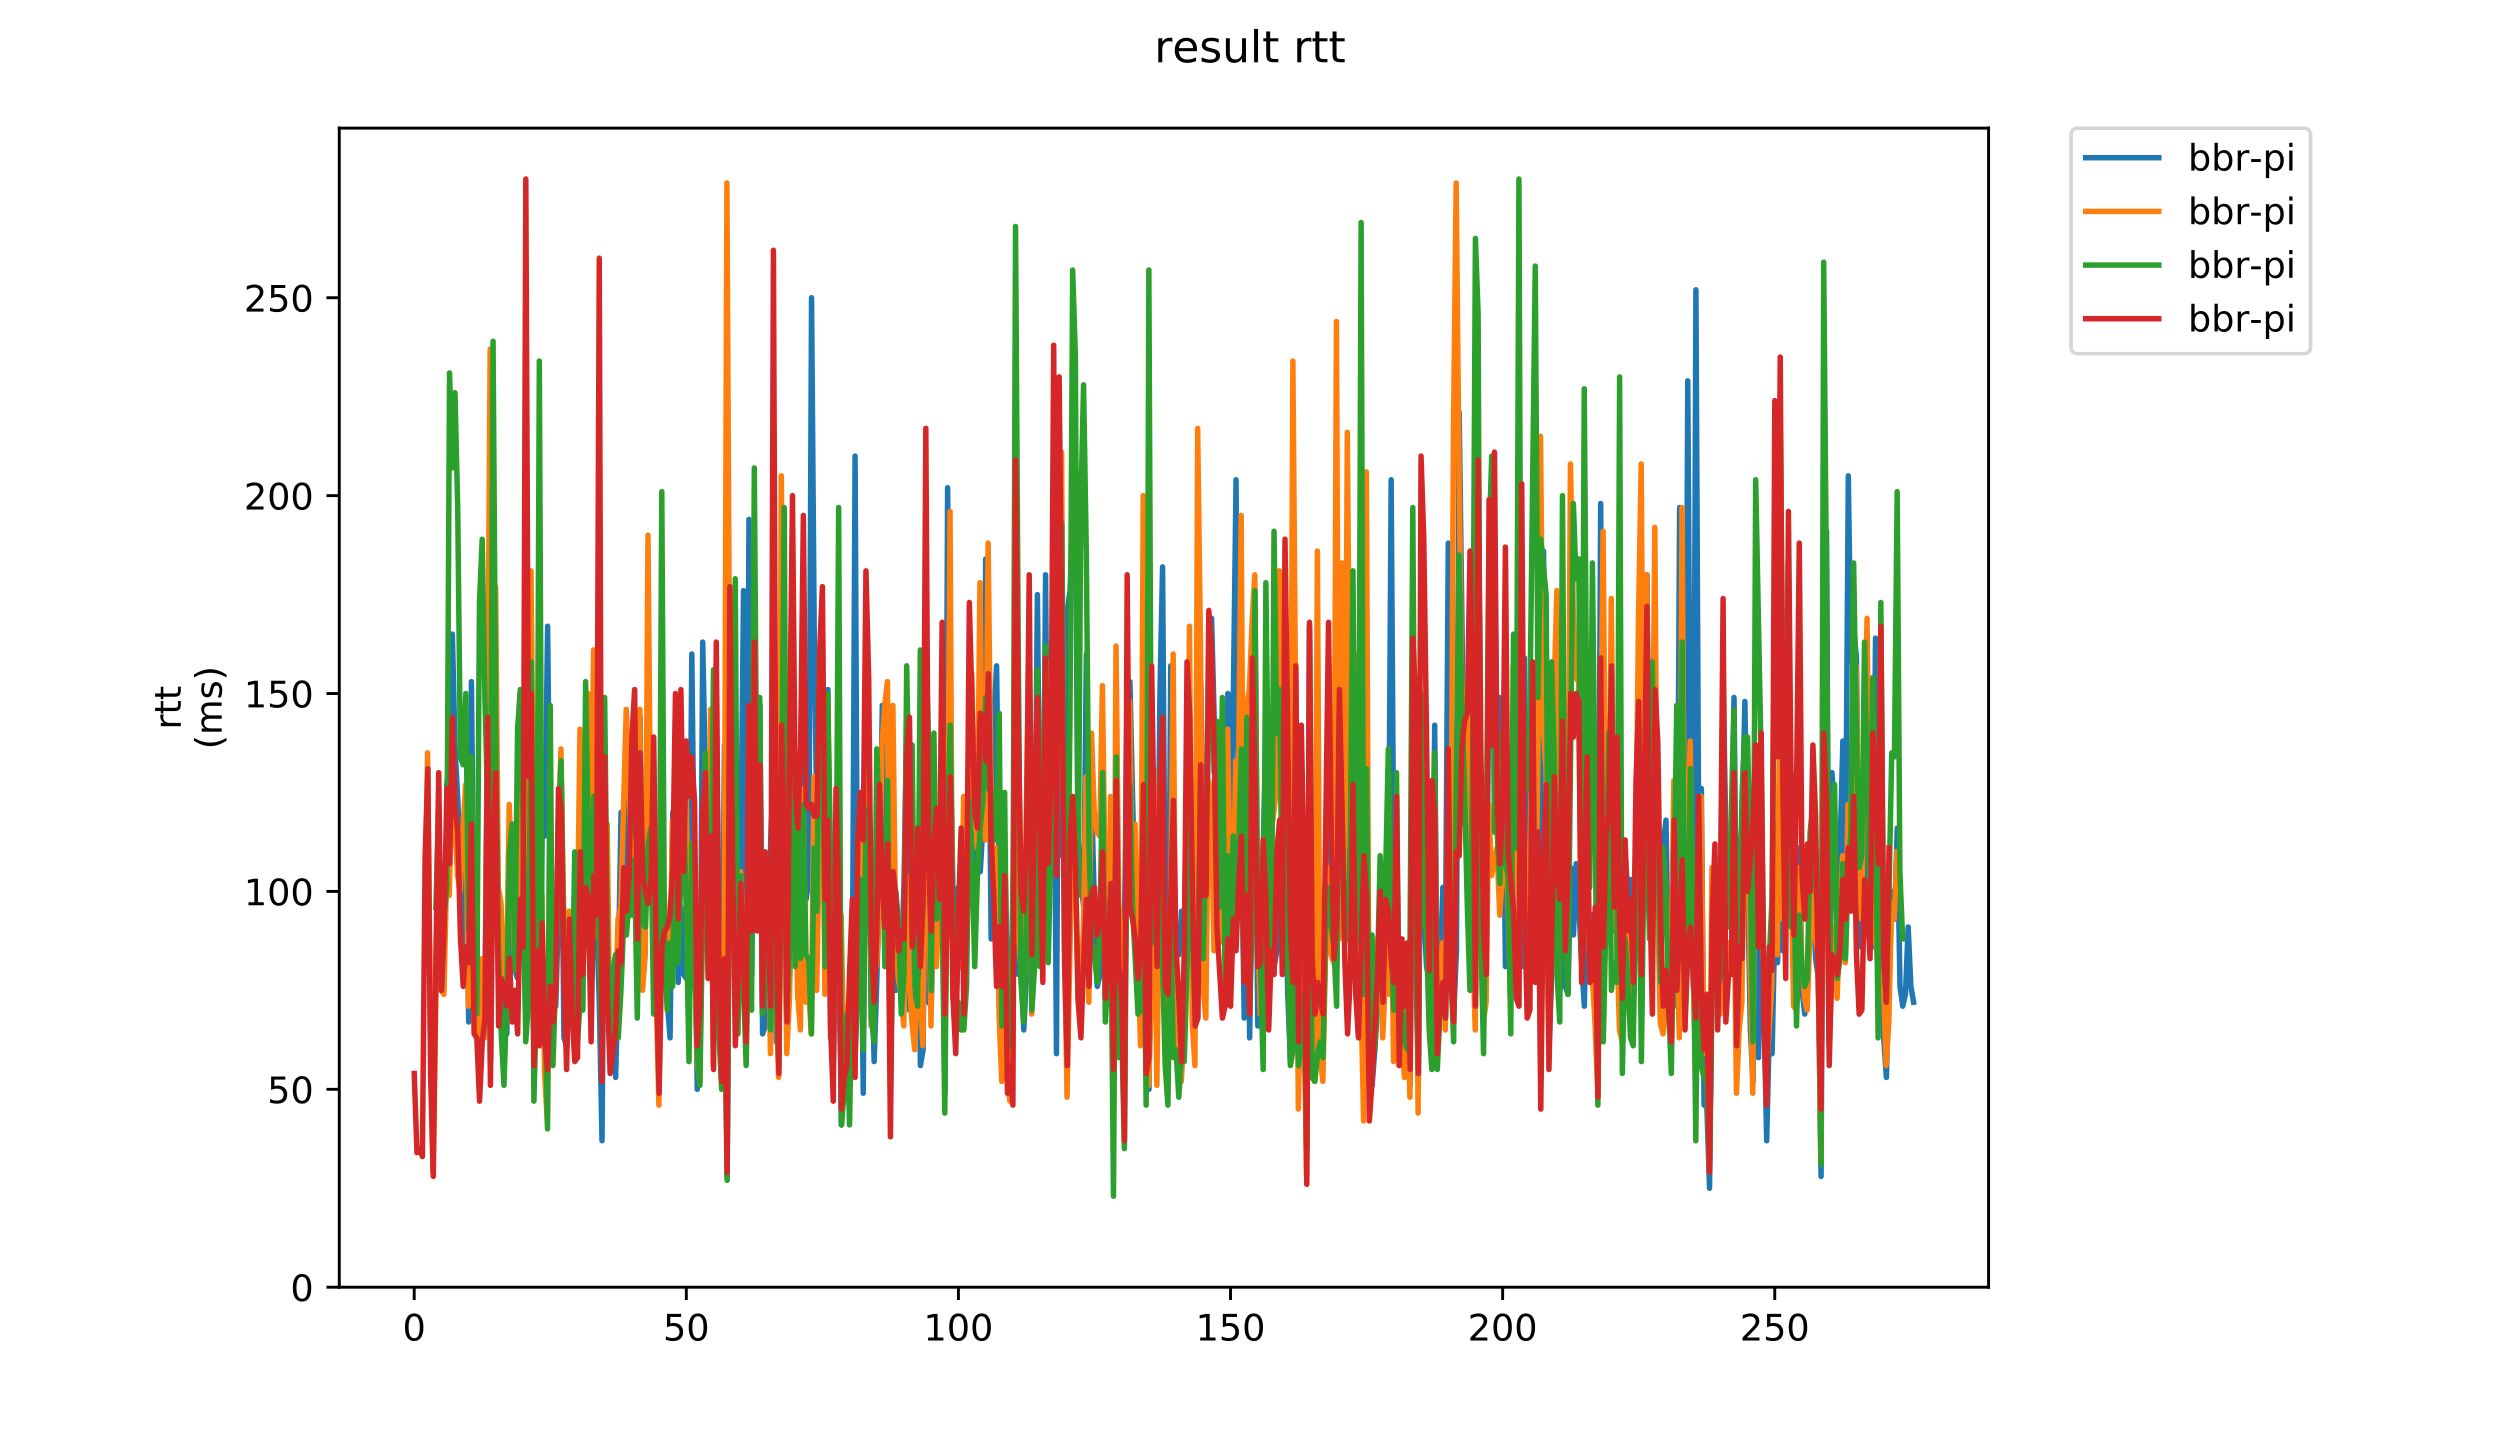 <?xml version="1.0" encoding="utf-8" standalone="no"?>
<!DOCTYPE svg PUBLIC "-//W3C//DTD SVG 1.1//EN"
  "http://www.w3.org/Graphics/SVG/1.1/DTD/svg11.dtd">
<!-- Created with matplotlib (https://matplotlib.org/) -->
<svg height="396pt" version="1.1" viewBox="0 0 684 396" width="684pt" xmlns="http://www.w3.org/2000/svg" xmlns:xlink="http://www.w3.org/1999/xlink">
 <defs>
  <style type="text/css">
*{stroke-linecap:butt;stroke-linejoin:round;}
  </style>
 </defs>
 <g id="figure_1">
  <g id="patch_1">
   <path d="M 0 396 
L 684 396 
L 684 0 
L 0 0 
z
" style="fill:#ffffff;"/>
  </g>
  <g id="axes_1">
   <g id="patch_2">
    <path d="M 92.824 352.174 
L 544.074 352.174 
L 544.074 35.062 
L 92.824 35.062 
z
" style="fill:#ffffff;"/>
   </g>
   <g id="matplotlib.axis_1">
    <g id="xtick_1">
     <g id="line2d_1">
      <defs>
       <path d="M 0 0 
L 0 3.5 
" id="m8ef5711bfe" style="stroke:#000000;stroke-width:0.8;"/>
      </defs>
      <g>
       <use style="stroke:#000000;stroke-width:0.8;" x="113.325" xlink:href="#m8ef5711bfe" y="352.174"/>
      </g>
     </g>
     <g id="text_1">
      <!-- 0 -->
      <defs>
       <path d="M 31.781 66.406 
Q 24.172 66.406 20.328 58.906 
Q 16.5 51.422 16.5 36.375 
Q 16.5 21.391 20.328 13.891 
Q 24.172 6.391 31.781 6.391 
Q 39.453 6.391 43.281 13.891 
Q 47.125 21.391 47.125 36.375 
Q 47.125 51.422 43.281 58.906 
Q 39.453 66.406 31.781 66.406 
z
M 31.781 74.219 
Q 44.047 74.219 50.516 64.516 
Q 56.984 54.828 56.984 36.375 
Q 56.984 17.969 50.516 8.266 
Q 44.047 -1.422 31.781 -1.422 
Q 19.531 -1.422 13.062 8.266 
Q 6.594 17.969 6.594 36.375 
Q 6.594 54.828 13.062 64.516 
Q 19.531 74.219 31.781 74.219 
z
" id="DejaVuSans-48"/>
      </defs>
      <g transform="translate(110.144 366.773)scale(0.1 -0.1)">
       <use xlink:href="#DejaVuSans-48"/>
      </g>
     </g>
    </g>
    <g id="xtick_2">
     <g id="line2d_2">
      <g>
       <use style="stroke:#000000;stroke-width:0.8;" x="187.775" xlink:href="#m8ef5711bfe" y="352.174"/>
      </g>
     </g>
     <g id="text_2">
      <!-- 50 -->
      <defs>
       <path d="M 10.797 72.906 
L 49.516 72.906 
L 49.516 64.594 
L 19.828 64.594 
L 19.828 46.734 
Q 21.969 47.469 24.109 47.828 
Q 26.266 48.188 28.422 48.188 
Q 40.625 48.188 47.75 41.5 
Q 54.891 34.812 54.891 23.391 
Q 54.891 11.625 47.562 5.094 
Q 40.234 -1.422 26.906 -1.422 
Q 22.312 -1.422 17.547 -0.641 
Q 12.797 0.141 7.719 1.703 
L 7.719 11.625 
Q 12.109 9.234 16.797 8.062 
Q 21.484 6.891 26.703 6.891 
Q 35.156 6.891 40.078 11.328 
Q 45.016 15.766 45.016 23.391 
Q 45.016 31 40.078 35.438 
Q 35.156 39.891 26.703 39.891 
Q 22.75 39.891 18.812 39.016 
Q 14.891 38.141 10.797 36.281 
z
" id="DejaVuSans-53"/>
      </defs>
      <g transform="translate(181.412 366.773)scale(0.1 -0.1)">
       <use xlink:href="#DejaVuSans-53"/>
       <use x="63.623" xlink:href="#DejaVuSans-48"/>
      </g>
     </g>
    </g>
    <g id="xtick_3">
     <g id="line2d_3">
      <g>
       <use style="stroke:#000000;stroke-width:0.8;" x="262.224" xlink:href="#m8ef5711bfe" y="352.174"/>
      </g>
     </g>
     <g id="text_3">
      <!-- 100 -->
      <defs>
       <path d="M 12.406 8.297 
L 28.516 8.297 
L 28.516 63.922 
L 10.984 60.406 
L 10.984 69.391 
L 28.422 72.906 
L 38.281 72.906 
L 38.281 8.297 
L 54.391 8.297 
L 54.391 0 
L 12.406 0 
z
" id="DejaVuSans-49"/>
      </defs>
      <g transform="translate(252.681 366.773)scale(0.1 -0.1)">
       <use xlink:href="#DejaVuSans-49"/>
       <use x="63.623" xlink:href="#DejaVuSans-48"/>
       <use x="127.246" xlink:href="#DejaVuSans-48"/>
      </g>
     </g>
    </g>
    <g id="xtick_4">
     <g id="line2d_4">
      <g>
       <use style="stroke:#000000;stroke-width:0.8;" x="336.674" xlink:href="#m8ef5711bfe" y="352.174"/>
      </g>
     </g>
     <g id="text_4">
      <!-- 150 -->
      <g transform="translate(327.13 366.773)scale(0.1 -0.1)">
       <use xlink:href="#DejaVuSans-49"/>
       <use x="63.623" xlink:href="#DejaVuSans-53"/>
       <use x="127.246" xlink:href="#DejaVuSans-48"/>
      </g>
     </g>
    </g>
    <g id="xtick_5">
     <g id="line2d_5">
      <g>
       <use style="stroke:#000000;stroke-width:0.8;" x="411.124" xlink:href="#m8ef5711bfe" y="352.174"/>
      </g>
     </g>
     <g id="text_5">
      <!-- 200 -->
      <defs>
       <path d="M 19.188 8.297 
L 53.609 8.297 
L 53.609 0 
L 7.328 0 
L 7.328 8.297 
Q 12.938 14.109 22.625 23.891 
Q 32.328 33.688 34.812 36.531 
Q 39.547 41.844 41.422 45.531 
Q 43.312 49.219 43.312 52.781 
Q 43.312 58.594 39.234 62.25 
Q 35.156 65.922 28.609 65.922 
Q 23.969 65.922 18.812 64.312 
Q 13.672 62.703 7.812 59.422 
L 7.812 69.391 
Q 13.766 71.781 18.938 73 
Q 24.125 74.219 28.422 74.219 
Q 39.75 74.219 46.484 68.547 
Q 53.219 62.891 53.219 53.422 
Q 53.219 48.922 51.531 44.891 
Q 49.859 40.875 45.406 35.406 
Q 44.188 33.984 37.641 27.219 
Q 31.109 20.453 19.188 8.297 
z
" id="DejaVuSans-50"/>
      </defs>
      <g transform="translate(401.58 366.773)scale(0.1 -0.1)">
       <use xlink:href="#DejaVuSans-50"/>
       <use x="63.623" xlink:href="#DejaVuSans-48"/>
       <use x="127.246" xlink:href="#DejaVuSans-48"/>
      </g>
     </g>
    </g>
    <g id="xtick_6">
     <g id="line2d_6">
      <g>
       <use style="stroke:#000000;stroke-width:0.8;" x="485.574" xlink:href="#m8ef5711bfe" y="352.174"/>
      </g>
     </g>
     <g id="text_6">
      <!-- 250 -->
      <g transform="translate(476.03 366.773)scale(0.1 -0.1)">
       <use xlink:href="#DejaVuSans-50"/>
       <use x="63.623" xlink:href="#DejaVuSans-53"/>
       <use x="127.246" xlink:href="#DejaVuSans-48"/>
      </g>
     </g>
    </g>
   </g>
   <g id="matplotlib.axis_2">
    <g id="ytick_1">
     <g id="line2d_7">
      <defs>
       <path d="M 0 0 
L -3.5 0 
" id="m4d8c68b0f3" style="stroke:#000000;stroke-width:0.8;"/>
      </defs>
      <g>
       <use style="stroke:#000000;stroke-width:0.8;" x="92.824" xlink:href="#m4d8c68b0f3" y="352.174"/>
      </g>
     </g>
     <g id="text_7">
      <!-- 0 -->
      <g transform="translate(79.461 355.973)scale(0.1 -0.1)">
       <use xlink:href="#DejaVuSans-48"/>
      </g>
     </g>
    </g>
    <g id="ytick_2">
     <g id="line2d_8">
      <g>
       <use style="stroke:#000000;stroke-width:0.8;" x="92.824" xlink:href="#m4d8c68b0f3" y="298.032"/>
      </g>
     </g>
     <g id="text_8">
      <!-- 50 -->
      <g transform="translate(73.099 301.831)scale(0.1 -0.1)">
       <use xlink:href="#DejaVuSans-53"/>
       <use x="63.623" xlink:href="#DejaVuSans-48"/>
      </g>
     </g>
    </g>
    <g id="ytick_3">
     <g id="line2d_9">
      <g>
       <use style="stroke:#000000;stroke-width:0.8;" x="92.824" xlink:href="#m4d8c68b0f3" y="243.889"/>
      </g>
     </g>
     <g id="text_9">
      <!-- 100 -->
      <g transform="translate(66.736 247.689)scale(0.1 -0.1)">
       <use xlink:href="#DejaVuSans-49"/>
       <use x="63.623" xlink:href="#DejaVuSans-48"/>
       <use x="127.246" xlink:href="#DejaVuSans-48"/>
      </g>
     </g>
    </g>
    <g id="ytick_4">
     <g id="line2d_10">
      <g>
       <use style="stroke:#000000;stroke-width:0.8;" x="92.824" xlink:href="#m4d8c68b0f3" y="189.747"/>
      </g>
     </g>
     <g id="text_10">
      <!-- 150 -->
      <g transform="translate(66.736 193.546)scale(0.1 -0.1)">
       <use xlink:href="#DejaVuSans-49"/>
       <use x="63.623" xlink:href="#DejaVuSans-53"/>
       <use x="127.246" xlink:href="#DejaVuSans-48"/>
      </g>
     </g>
    </g>
    <g id="ytick_5">
     <g id="line2d_11">
      <g>
       <use style="stroke:#000000;stroke-width:0.8;" x="92.824" xlink:href="#m4d8c68b0f3" y="135.605"/>
      </g>
     </g>
     <g id="text_11">
      <!-- 200 -->
      <g transform="translate(66.736 139.404)scale(0.1 -0.1)">
       <use xlink:href="#DejaVuSans-50"/>
       <use x="63.623" xlink:href="#DejaVuSans-48"/>
       <use x="127.246" xlink:href="#DejaVuSans-48"/>
      </g>
     </g>
    </g>
    <g id="ytick_6">
     <g id="line2d_12">
      <g>
       <use style="stroke:#000000;stroke-width:0.8;" x="92.824" xlink:href="#m4d8c68b0f3" y="81.462"/>
      </g>
     </g>
     <g id="text_12">
      <!-- 250 -->
      <g transform="translate(66.736 85.262)scale(0.1 -0.1)">
       <use xlink:href="#DejaVuSans-50"/>
       <use x="63.623" xlink:href="#DejaVuSans-53"/>
       <use x="127.246" xlink:href="#DejaVuSans-48"/>
      </g>
     </g>
    </g>
    <g id="text_13">
     <!-- rtt -->
     <defs>
      <path d="M 41.109 46.297 
Q 39.594 47.172 37.812 47.578 
Q 36.031 48 33.891 48 
Q 26.266 48 22.188 43.047 
Q 18.109 38.094 18.109 28.812 
L 18.109 0 
L 9.078 0 
L 9.078 54.688 
L 18.109 54.688 
L 18.109 46.188 
Q 20.953 51.172 25.484 53.578 
Q 30.031 56 36.531 56 
Q 37.453 56 38.578 55.875 
Q 39.703 55.766 41.062 55.516 
z
" id="DejaVuSans-114"/>
      <path d="M 18.312 70.219 
L 18.312 54.688 
L 36.812 54.688 
L 36.812 47.703 
L 18.312 47.703 
L 18.312 18.016 
Q 18.312 11.328 20.141 9.422 
Q 21.969 7.516 27.594 7.516 
L 36.812 7.516 
L 36.812 0 
L 27.594 0 
Q 17.188 0 13.234 3.875 
Q 9.281 7.766 9.281 18.016 
L 9.281 47.703 
L 2.688 47.703 
L 2.688 54.688 
L 9.281 54.688 
L 9.281 70.219 
z
" id="DejaVuSans-116"/>
     </defs>
     <g transform="translate(49.459 199.594)rotate(-90)scale(0.1 -0.1)">
      <use xlink:href="#DejaVuSans-114"/>
      <use x="41.113" xlink:href="#DejaVuSans-116"/>
      <use x="80.322" xlink:href="#DejaVuSans-116"/>
     </g>
     <!-- (ms) -->
     <defs>
      <path d="M 31 75.875 
Q 24.469 64.656 21.281 53.656 
Q 18.109 42.672 18.109 31.391 
Q 18.109 20.125 21.312 9.062 
Q 24.516 -2 31 -13.188 
L 23.188 -13.188 
Q 15.875 -1.703 12.234 9.375 
Q 8.594 20.453 8.594 31.391 
Q 8.594 42.281 12.203 53.312 
Q 15.828 64.359 23.188 75.875 
z
" id="DejaVuSans-40"/>
      <path d="M 52 44.188 
Q 55.375 50.25 60.062 53.125 
Q 64.75 56 71.094 56 
Q 79.641 56 84.281 50.016 
Q 88.922 44.047 88.922 33.016 
L 88.922 0 
L 79.891 0 
L 79.891 32.719 
Q 79.891 40.578 77.094 44.375 
Q 74.312 48.188 68.609 48.188 
Q 61.625 48.188 57.562 43.547 
Q 53.516 38.922 53.516 30.906 
L 53.516 0 
L 44.484 0 
L 44.484 32.719 
Q 44.484 40.625 41.703 44.406 
Q 38.922 48.188 33.109 48.188 
Q 26.219 48.188 22.156 43.531 
Q 18.109 38.875 18.109 30.906 
L 18.109 0 
L 9.078 0 
L 9.078 54.688 
L 18.109 54.688 
L 18.109 46.188 
Q 21.188 51.219 25.484 53.609 
Q 29.781 56 35.688 56 
Q 41.656 56 45.828 52.969 
Q 50 49.953 52 44.188 
z
" id="DejaVuSans-109"/>
      <path d="M 44.281 53.078 
L 44.281 44.578 
Q 40.484 46.531 36.375 47.5 
Q 32.281 48.484 27.875 48.484 
Q 21.188 48.484 17.844 46.438 
Q 14.5 44.391 14.5 40.281 
Q 14.5 37.156 16.891 35.375 
Q 19.281 33.594 26.516 31.984 
L 29.594 31.297 
Q 39.156 29.25 43.188 25.516 
Q 47.219 21.781 47.219 15.094 
Q 47.219 7.469 41.188 3.016 
Q 35.156 -1.422 24.609 -1.422 
Q 20.219 -1.422 15.453 -0.562 
Q 10.688 0.297 5.422 2 
L 5.422 11.281 
Q 10.406 8.688 15.234 7.391 
Q 20.062 6.109 24.812 6.109 
Q 31.156 6.109 34.562 8.281 
Q 37.984 10.453 37.984 14.406 
Q 37.984 18.062 35.516 20.016 
Q 33.062 21.969 24.703 23.781 
L 21.578 24.516 
Q 13.234 26.266 9.516 29.906 
Q 5.812 33.547 5.812 39.891 
Q 5.812 47.609 11.281 51.797 
Q 16.75 56 26.812 56 
Q 31.781 56 36.172 55.266 
Q 40.578 54.547 44.281 53.078 
z
" id="DejaVuSans-115"/>
      <path d="M 8.016 75.875 
L 15.828 75.875 
Q 23.141 64.359 26.781 53.312 
Q 30.422 42.281 30.422 31.391 
Q 30.422 20.453 26.781 9.375 
Q 23.141 -1.703 15.828 -13.188 
L 8.016 -13.188 
Q 14.5 -2 17.703 9.062 
Q 20.906 20.125 20.906 31.391 
Q 20.906 42.672 17.703 53.656 
Q 14.5 64.656 8.016 75.875 
z
" id="DejaVuSans-41"/>
     </defs>
     <g transform="translate(60.657 204.995)rotate(-90)scale(0.1 -0.1)">
      <use xlink:href="#DejaVuSans-40"/>
      <use x="39.014" xlink:href="#DejaVuSans-109"/>
      <use x="136.426" xlink:href="#DejaVuSans-115"/>
      <use x="188.525" xlink:href="#DejaVuSans-41"/>
     </g>
    </g>
   </g>
   <g id="line2d_13">
    <path clip-path="url(#p0c1f64f047)" d="M 122.278 214.653 
L 123.023 207.073 
L 123.767 173.504 
L 124.512 204.907 
L 125.256 218.984 
L 126.001 237.392 
L 126.745 265.546 
L 127.49 228.73 
L 128.234 279.623 
L 128.979 186.499 
L 129.723 260.132 
L 130.468 257.967 
L 131.212 283.955 
L 131.957 263.381 
L 132.701 273.126 
L 133.446 185.416 
L 134.19 290.452 
L 134.935 203.824 
L 135.679 202.741 
L 136.424 266.629 
L 137.168 267.712 
L 137.913 280.706 
L 138.657 282.872 
L 139.402 234.144 
L 140.146 263.381 
L 141.635 267.712 
L 142.38 221.15 
L 143.869 278.541 
L 144.613 224.398 
L 145.358 231.978 
L 146.102 291.535 
L 146.847 246.055 
L 147.591 276.375 
L 148.336 227.647 
L 149.08 228.73 
L 149.825 171.339 
L 150.569 241.724 
L 151.314 270.961 
L 152.058 275.292 
L 152.803 249.304 
L 153.547 212.487 
L 154.292 283.955 
L 155.036 286.121 
L 155.781 263.381 
L 156.525 266.629 
L 157.27 277.458 
L 158.014 269.878 
L 158.759 240.641 
L 159.503 250.387 
L 160.248 227.647 
L 160.992 217.901 
L 161.737 268.795 
L 162.481 235.227 
L 163.226 251.469 
L 163.97 274.209 
L 164.715 312.109 
L 165.459 218.984 
L 166.948 289.369 
L 167.693 283.955 
L 168.437 294.783 
L 169.182 264.464 
L 169.926 222.233 
L 170.671 250.387 
L 171.415 213.57 
L 172.16 242.807 
L 172.904 237.392 
L 173.649 205.99 
L 174.393 269.878 
L 175.138 196.244 
L 175.882 260.132 
L 176.627 248.221 
L 177.371 215.735 
L 178.116 241.724 
L 178.86 242.807 
L 179.605 247.138 
L 180.349 264.464 
L 181.094 251.469 
L 182.583 274.209 
L 183.327 283.955 
L 184.072 222.233 
L 184.816 222.233 
L 185.56 268.795 
L 186.305 248.221 
L 187.049 266.629 
L 187.794 267.712 
L 188.538 266.629 
L 189.283 178.919 
L 190.027 247.138 
L 190.772 298.032 
L 191.516 288.286 
L 192.261 175.67 
L 193.005 212.487 
L 193.75 255.801 
L 194.494 215.735 
L 195.239 285.038 
L 195.983 210.321 
L 196.728 257.967 
L 197.472 294.783 
L 198.217 203.824 
L 198.961 321.854 
L 199.706 204.907 
L 200.45 204.907 
L 201.195 261.215 
L 201.939 272.044 
L 202.684 233.061 
L 203.428 161.593 
L 204.173 278.541 
L 204.917 142.102 
L 205.662 266.629 
L 206.406 188.664 
L 207.151 214.653 
L 207.895 192.996 
L 208.64 282.872 
L 209.384 280.706 
L 210.129 265.546 
L 210.873 229.812 
L 211.618 211.404 
L 212.362 285.038 
L 213.107 282.872 
L 213.851 231.978 
L 214.596 250.387 
L 215.34 280.706 
L 216.085 265.546 
L 216.829 192.996 
L 217.574 216.818 
L 218.318 273.126 
L 219.063 247.138 
L 219.807 176.753 
L 220.552 246.055 
L 221.296 240.641 
L 222.041 81.462 
L 222.785 174.587 
L 223.53 227.647 
L 224.274 208.156 
L 225.763 228.73 
L 226.508 188.664 
L 227.252 283.955 
L 227.997 285.038 
L 228.741 237.392 
L 229.486 261.215 
L 230.23 307.777 
L 230.975 288.286 
L 231.719 275.292 
L 232.464 285.038 
L 233.208 268.795 
L 233.953 124.776 
L 234.697 276.375 
L 235.442 235.227 
L 236.186 299.115 
L 236.931 196.244 
L 237.675 239.558 
L 238.42 261.215 
L 239.164 290.452 
L 239.909 267.712 
L 240.653 240.641 
L 241.398 192.996 
L 242.142 243.889 
L 242.887 225.481 
L 243.631 212.487 
L 244.376 259.049 
L 245.12 270.961 
L 245.865 261.215 
L 246.609 265.546 
L 247.354 240.641 
L 248.098 197.327 
L 248.843 276.375 
L 249.587 269.878 
L 250.332 279.623 
L 251.076 237.392 
L 251.821 291.535 
L 252.565 287.203 
L 253.31 204.907 
L 254.054 274.209 
L 254.799 275.292 
L 255.543 231.978 
L 256.288 248.221 
L 257.032 244.972 
L 257.777 236.31 
L 258.521 299.115 
L 259.266 133.439 
L 260.01 203.824 
L 260.755 244.972 
L 261.499 275.292 
L 262.244 242.807 
L 262.988 263.381 
L 263.733 265.546 
L 264.477 237.392 
L 265.222 213.57 
L 265.966 221.15 
L 266.711 242.807 
L 267.455 212.487 
L 268.2 238.475 
L 268.944 225.481 
L 269.689 152.93 
L 270.433 182.167 
L 271.178 256.884 
L 271.922 196.244 
L 272.667 182.167 
L 273.411 241.724 
L 274.156 278.541 
L 274.9 231.978 
L 275.645 273.126 
L 276.389 280.706 
L 277.134 243.889 
L 277.878 222.233 
L 278.623 266.629 
L 279.367 264.464 
L 280.112 281.789 
L 280.856 266.629 
L 281.601 186.499 
L 282.345 265.546 
L 283.09 241.724 
L 283.834 162.676 
L 284.579 240.641 
L 285.323 252.552 
L 286.068 157.262 
L 286.812 248.221 
L 287.557 223.315 
L 288.301 180.002 
L 289.046 288.286 
L 289.79 144.268 
L 290.535 234.144 
L 291.279 230.895 
L 292.024 167.007 
L 292.768 161.593 
L 293.513 142.102 
L 294.257 146.433 
L 295.002 229.812 
L 295.746 240.641 
L 296.491 248.221 
L 297.235 178.919 
L 297.98 249.304 
L 298.724 220.067 
L 299.469 249.304 
L 300.213 269.878 
L 300.958 266.629 
L 301.702 252.552 
L 302.447 262.298 
L 303.191 261.215 
L 303.936 256.884 
L 304.68 287.203 
L 305.425 199.493 
L 306.169 267.712 
L 306.914 270.961 
L 307.658 255.801 
L 308.403 187.581 
L 309.147 186.499 
L 310.636 251.469 
L 311.381 264.464 
L 312.125 268.795 
L 312.87 197.327 
L 313.614 293.7 
L 314.359 298.032 
L 315.103 198.41 
L 315.848 242.807 
L 316.592 273.126 
L 317.337 190.83 
L 318.081 155.096 
L 318.826 257.967 
L 319.57 290.452 
L 320.315 182.167 
L 321.059 250.387 
L 321.804 254.718 
L 322.548 261.215 
L 323.293 249.304 
L 324.037 253.635 
L 324.782 217.901 
L 325.526 218.984 
L 326.271 255.801 
L 327.015 268.795 
L 327.76 266.629 
L 328.504 186.499 
L 329.249 227.647 
L 329.993 259.049 
L 330.738 174.587 
L 331.482 169.173 
L 332.227 197.327 
L 332.971 200.576 
L 333.716 243.889 
L 334.46 201.658 
L 335.205 254.718 
L 335.949 189.747 
L 336.694 226.564 
L 337.438 190.83 
L 338.183 131.273 
L 338.927 246.055 
L 339.672 228.73 
L 340.416 278.541 
L 341.161 225.481 
L 341.905 283.955 
L 342.65 230.895 
L 343.394 201.658 
L 344.139 280.706 
L 344.883 277.458 
L 345.628 231.978 
L 346.372 197.327 
L 347.117 257.967 
L 347.861 231.978 
L 348.606 264.464 
L 349.35 260.132 
L 350.095 236.31 
L 350.839 260.132 
L 351.584 234.144 
L 352.328 272.044 
L 353.073 290.452 
L 353.817 257.967 
L 354.562 243.889 
L 355.306 293.7 
L 356.051 253.635 
L 356.795 272.044 
L 357.54 314.275 
L 358.284 171.339 
L 359.029 269.878 
L 359.773 267.712 
L 360.518 276.375 
L 361.262 279.623 
L 362.007 278.541 
L 362.751 256.884 
L 363.495 186.499 
L 364.24 207.073 
L 364.984 218.984 
L 365.729 264.464 
L 366.473 210.321 
L 367.218 190.83 
L 367.962 256.884 
L 368.707 248.221 
L 369.451 229.812 
L 370.196 205.99 
L 370.94 266.629 
L 371.685 282.872 
L 372.429 278.541 
L 373.174 251.469 
L 373.918 203.824 
L 374.663 296.949 
L 375.407 296.949 
L 376.152 287.203 
L 376.896 275.292 
L 377.641 255.801 
L 378.385 270.961 
L 379.13 255.801 
L 379.874 250.387 
L 380.619 131.273 
L 381.363 242.807 
L 382.108 228.73 
L 382.852 288.286 
L 383.597 285.038 
L 384.341 288.286 
L 385.086 277.458 
L 385.83 296.949 
L 386.575 183.25 
L 388.064 295.866 
L 388.808 210.321 
L 389.553 249.304 
L 390.297 264.464 
L 391.042 267.712 
L 391.786 269.878 
L 392.531 198.41 
L 393.275 282.872 
L 394.02 267.712 
L 394.764 242.807 
L 395.509 253.635 
L 396.253 148.599 
L 396.998 234.144 
L 397.742 277.458 
L 398.487 260.132 
L 399.231 112.865 
L 400.72 225.481 
L 401.465 226.564 
L 402.209 268.795 
L 402.954 262.298 
L 403.698 272.044 
L 404.443 126.942 
L 405.187 231.978 
L 405.932 263.381 
L 406.676 259.049 
L 407.421 174.587 
L 408.165 148.599 
L 408.91 158.345 
L 409.654 208.156 
L 410.399 190.83 
L 411.143 199.493 
L 411.888 264.464 
L 412.632 259.049 
L 413.377 239.558 
L 414.121 189.747 
L 414.866 250.387 
L 415.61 252.552 
L 416.355 264.464 
L 417.099 180.002 
L 417.844 272.044 
L 418.588 229.812 
L 419.333 195.161 
L 420.077 242.807 
L 420.822 182.167 
L 421.566 294.783 
L 422.311 150.765 
L 423.055 210.321 
L 423.8 286.121 
L 424.544 266.629 
L 425.289 228.73 
L 426.033 242.807 
L 426.778 270.961 
L 427.522 225.481 
L 428.267 269.878 
L 429.011 272.044 
L 429.756 237.392 
L 430.5 255.801 
L 431.245 236.31 
L 431.989 248.221 
L 432.734 263.381 
L 433.478 275.292 
L 434.223 237.392 
L 434.967 262.298 
L 435.712 250.387 
L 437.201 272.044 
L 437.945 137.771 
L 438.69 265.546 
L 439.434 214.653 
L 440.179 247.138 
L 440.923 211.404 
L 441.668 254.718 
L 442.412 213.57 
L 443.157 273.126 
L 443.901 273.126 
L 444.646 234.144 
L 445.39 243.889 
L 446.135 240.641 
L 446.879 256.884 
L 447.624 231.978 
L 448.368 202.741 
L 449.113 277.458 
L 449.857 199.493 
L 450.602 157.262 
L 451.346 231.978 
L 452.091 235.227 
L 452.835 249.304 
L 453.58 239.558 
L 454.324 240.641 
L 455.069 230.895 
L 455.813 224.398 
L 456.558 269.878 
L 457.302 248.221 
L 458.047 235.227 
L 458.791 275.292 
L 459.536 138.853 
L 460.28 158.345 
L 461.025 274.209 
L 461.769 104.202 
L 462.514 221.15 
L 463.258 269.878 
L 464.003 79.297 
L 464.747 226.564 
L 465.492 215.735 
L 466.236 302.363 
L 466.981 302.363 
L 467.725 325.103 
L 468.47 262.298 
L 469.214 238.475 
L 469.959 264.464 
L 470.703 250.387 
L 471.448 186.499 
L 472.192 227.647 
L 473.681 247.138 
L 474.426 190.83 
L 475.17 262.298 
L 475.915 236.31 
L 476.659 224.398 
L 477.404 191.913 
L 478.148 241.724 
L 478.893 281.789 
L 479.637 295.866 
L 480.382 212.487 
L 481.126 289.369 
L 481.871 240.641 
L 483.36 312.109 
L 484.104 280.706 
L 484.849 288.286 
L 485.593 252.552 
L 486.338 263.381 
L 487.082 231.978 
L 487.827 260.132 
L 488.571 230.895 
L 489.316 216.818 
L 490.06 211.404 
L 490.805 270.961 
L 491.549 275.292 
L 492.294 231.978 
L 493.038 270.961 
L 493.783 277.458 
L 494.527 270.961 
L 495.272 237.392 
L 496.016 247.138 
L 496.761 262.298 
L 497.505 267.712 
L 498.25 321.854 
L 498.994 173.504 
L 499.739 145.35 
L 500.483 286.121 
L 501.228 211.404 
L 501.972 223.315 
L 502.717 260.132 
L 504.206 202.741 
L 504.95 236.31 
L 505.695 130.191 
L 506.439 181.084 
L 507.184 172.422 
L 507.928 180.002 
L 508.673 259.049 
L 509.417 238.475 
L 510.162 242.807 
L 510.906 192.996 
L 511.651 255.801 
L 512.395 259.049 
L 513.14 174.587 
L 513.884 249.304 
L 514.629 251.469 
L 515.373 283.955 
L 516.118 294.783 
L 516.862 266.629 
L 517.607 243.889 
L 518.351 251.469 
L 519.096 226.564 
L 519.84 269.878 
L 520.585 275.292 
L 521.329 272.044 
L 522.074 253.635 
L 522.818 269.878 
L 523.563 274.209 
L 523.563 274.209 
" style="fill:none;stroke:#1f77b4;stroke-linecap:square;stroke-width:1.5;"/>
   </g>
   <g id="line2d_14">
    <path clip-path="url(#p0c1f64f047)" d="M 116.242 259.049 
L 116.986 205.99 
L 117.731 277.458 
L 118.475 320.772 
L 119.964 229.812 
L 120.709 270.961 
L 121.453 272.044 
L 122.198 239.558 
L 122.942 244.972 
L 123.687 211.404 
L 124.431 223.315 
L 125.176 239.558 
L 125.92 243.889 
L 126.665 226.564 
L 127.409 214.653 
L 128.154 275.292 
L 128.898 212.487 
L 129.643 265.546 
L 130.387 279.623 
L 131.132 291.535 
L 131.876 262.298 
L 132.621 283.955 
L 133.365 204.907 
L 134.11 95.539 
L 134.854 162.676 
L 135.599 160.51 
L 136.343 242.807 
L 137.088 247.138 
L 137.832 272.044 
L 138.577 267.712 
L 139.321 220.067 
L 140.81 263.381 
L 141.555 252.552 
L 142.299 189.747 
L 143.788 263.381 
L 144.533 200.576 
L 145.277 156.179 
L 146.022 231.978 
L 146.766 210.321 
L 147.511 254.718 
L 148.255 244.972 
L 149 293.7 
L 149.744 306.695 
L 150.489 241.724 
L 151.233 269.878 
L 151.978 268.795 
L 152.722 229.812 
L 153.467 204.907 
L 154.211 249.304 
L 154.956 281.789 
L 155.7 249.304 
L 156.445 257.967 
L 157.189 253.635 
L 157.934 257.967 
L 158.678 199.493 
L 159.423 238.475 
L 160.912 189.747 
L 161.656 244.972 
L 162.401 177.836 
L 163.145 255.801 
L 163.89 234.144 
L 164.634 228.73 
L 165.379 244.972 
L 166.123 225.481 
L 166.868 283.955 
L 167.612 268.795 
L 168.357 274.209 
L 169.101 251.469 
L 169.846 248.221 
L 171.335 194.079 
L 172.079 213.57 
L 172.824 240.641 
L 173.568 229.812 
L 174.313 267.712 
L 175.057 194.079 
L 175.802 270.961 
L 176.546 261.215 
L 177.291 146.433 
L 178.035 229.812 
L 178.78 208.156 
L 179.524 270.961 
L 180.269 302.363 
L 181.013 246.055 
L 181.758 244.972 
L 182.502 261.215 
L 183.247 267.712 
L 183.991 224.398 
L 184.736 224.398 
L 185.48 253.635 
L 186.225 204.907 
L 186.969 211.404 
L 187.714 214.653 
L 188.458 275.292 
L 189.203 230.895 
L 189.947 249.304 
L 190.692 289.369 
L 191.436 295.866 
L 192.181 246.055 
L 192.925 220.067 
L 193.67 265.546 
L 194.414 194.079 
L 195.159 291.535 
L 195.903 182.167 
L 196.648 261.215 
L 197.392 293.7 
L 198.137 265.546 
L 198.881 50.06 
L 199.626 189.747 
L 200.37 236.31 
L 201.115 275.292 
L 201.859 262.298 
L 202.604 238.475 
L 203.348 253.635 
L 204.093 279.623 
L 204.837 226.564 
L 205.582 234.144 
L 206.326 203.824 
L 207.071 246.055 
L 207.815 212.487 
L 208.56 268.795 
L 210.049 240.641 
L 210.793 288.286 
L 211.538 199.493 
L 212.282 270.961 
L 213.027 294.783 
L 213.771 130.191 
L 214.516 241.724 
L 215.26 288.286 
L 216.005 273.126 
L 216.749 227.647 
L 217.494 224.398 
L 218.238 272.044 
L 218.982 281.789 
L 219.727 215.735 
L 220.471 274.209 
L 221.216 269.878 
L 221.96 282.872 
L 222.705 212.487 
L 223.449 270.961 
L 224.194 229.812 
L 224.938 170.256 
L 225.683 272.044 
L 226.427 210.321 
L 227.172 255.801 
L 227.916 293.7 
L 228.661 263.381 
L 229.405 252.552 
L 230.15 250.387 
L 230.894 291.535 
L 231.639 275.292 
L 232.383 296.949 
L 233.128 249.304 
L 233.872 275.292 
L 234.617 256.884 
L 235.361 230.895 
L 236.106 275.292 
L 236.85 184.333 
L 237.595 200.576 
L 238.339 280.706 
L 239.084 265.546 
L 239.828 264.464 
L 240.573 249.304 
L 241.317 203.824 
L 242.062 192.996 
L 242.806 186.499 
L 243.551 292.618 
L 244.295 192.996 
L 245.04 253.635 
L 245.784 267.712 
L 246.529 272.044 
L 247.273 280.706 
L 248.018 239.558 
L 248.762 267.712 
L 249.507 279.623 
L 250.251 287.203 
L 250.996 266.629 
L 251.74 272.044 
L 252.485 286.121 
L 253.229 227.647 
L 253.974 230.895 
L 254.718 280.706 
L 255.463 234.144 
L 256.207 264.464 
L 256.952 247.138 
L 257.696 211.404 
L 258.441 201.658 
L 259.185 251.469 
L 259.93 139.936 
L 260.674 273.126 
L 261.419 274.209 
L 262.163 261.215 
L 262.908 264.464 
L 263.652 217.901 
L 264.397 243.889 
L 265.141 202.741 
L 265.886 184.333 
L 266.63 222.233 
L 267.375 231.978 
L 268.119 159.427 
L 268.864 223.315 
L 269.608 229.812 
L 270.353 148.599 
L 271.097 212.487 
L 271.842 241.724 
L 272.586 231.978 
L 273.331 277.458 
L 274.075 295.866 
L 274.82 276.375 
L 275.564 294.783 
L 276.309 301.28 
L 277.053 257.967 
L 277.798 173.504 
L 278.542 254.718 
L 279.287 264.464 
L 280.031 269.878 
L 281.52 176.753 
L 282.265 277.458 
L 283.009 261.215 
L 283.754 211.404 
L 284.498 246.055 
L 285.243 254.718 
L 285.987 197.327 
L 286.732 222.233 
L 287.476 181.084 
L 288.221 222.233 
L 288.965 227.647 
L 289.71 160.51 
L 290.454 123.694 
L 291.199 254.718 
L 291.943 300.198 
L 293.432 224.398 
L 294.177 231.978 
L 294.921 273.126 
L 295.666 266.629 
L 296.41 254.718 
L 297.155 212.487 
L 297.899 274.209 
L 298.644 200.576 
L 299.388 222.233 
L 300.133 227.647 
L 300.877 228.73 
L 301.622 187.581 
L 302.366 241.724 
L 303.111 269.878 
L 303.855 217.901 
L 304.6 305.612 
L 305.344 176.753 
L 306.089 247.138 
L 306.833 255.801 
L 307.578 307.777 
L 308.322 214.653 
L 309.067 191.913 
L 309.811 247.138 
L 310.556 225.481 
L 311.3 259.049 
L 312.045 286.121 
L 312.789 135.605 
L 313.534 194.079 
L 314.278 296.949 
L 315.023 273.126 
L 315.767 210.321 
L 316.512 296.949 
L 317.256 241.724 
L 318.001 239.558 
L 318.745 280.706 
L 319.49 292.618 
L 320.234 256.884 
L 320.979 178.919 
L 321.723 280.706 
L 323.212 295.866 
L 323.957 280.706 
L 324.701 260.132 
L 325.446 171.339 
L 326.19 279.623 
L 326.935 291.535 
L 327.679 117.196 
L 328.424 174.587 
L 329.168 269.878 
L 329.913 278.541 
L 330.657 213.57 
L 331.402 217.901 
L 332.146 260.132 
L 332.891 209.238 
L 333.635 257.967 
L 334.38 220.067 
L 335.124 260.132 
L 335.869 199.493 
L 336.613 243.889 
L 337.358 247.138 
L 338.102 208.156 
L 338.847 214.653 
L 339.591 141.019 
L 340.336 264.464 
L 341.08 192.996 
L 341.825 188.664 
L 342.569 170.256 
L 343.314 157.262 
L 344.058 250.387 
L 344.803 277.458 
L 345.547 250.387 
L 346.292 211.404 
L 347.036 260.132 
L 347.781 227.647 
L 348.525 222.233 
L 349.27 215.735 
L 350.014 156.179 
L 350.759 250.387 
L 351.503 177.836 
L 352.248 223.315 
L 352.992 256.884 
L 353.737 98.788 
L 354.481 192.996 
L 355.226 303.446 
L 355.97 257.967 
L 356.715 272.044 
L 357.459 321.854 
L 358.204 242.807 
L 358.948 280.706 
L 359.693 295.866 
L 360.437 150.765 
L 361.182 288.286 
L 361.926 295.866 
L 362.671 261.215 
L 363.415 237.392 
L 364.16 261.215 
L 364.904 263.381 
L 365.649 87.96 
L 366.393 256.884 
L 367.138 154.013 
L 367.882 252.552 
L 368.627 118.279 
L 369.371 211.404 
L 370.86 248.221 
L 371.605 178.919 
L 372.349 272.044 
L 373.094 306.695 
L 373.838 129.108 
L 374.583 286.121 
L 375.327 292.618 
L 376.072 269.878 
L 376.816 256.884 
L 377.561 255.801 
L 378.305 283.955 
L 379.05 267.712 
L 379.794 272.044 
L 380.539 238.475 
L 381.283 290.452 
L 382.028 252.552 
L 382.772 291.535 
L 383.517 285.038 
L 384.261 294.783 
L 385.006 270.961 
L 385.75 300.198 
L 386.495 195.161 
L 387.239 212.487 
L 387.984 304.529 
L 388.728 203.824 
L 389.473 226.564 
L 390.217 230.895 
L 390.962 252.552 
L 391.706 288.286 
L 392.451 214.653 
L 393.195 270.961 
L 393.94 275.292 
L 394.684 257.967 
L 395.428 281.789 
L 396.173 222.233 
L 396.917 257.967 
L 397.662 118.279 
L 398.406 50.06 
L 399.151 124.776 
L 399.895 185.416 
L 400.64 200.576 
L 401.384 192.996 
L 402.129 248.221 
L 402.873 256.884 
L 403.618 281.789 
L 404.362 202.741 
L 405.107 248.221 
L 405.851 279.623 
L 406.596 274.209 
L 407.34 220.067 
L 408.085 239.558 
L 408.829 235.227 
L 409.574 231.978 
L 410.318 250.387 
L 411.063 239.558 
L 411.807 231.978 
L 412.552 244.972 
L 413.296 273.126 
L 414.041 182.167 
L 414.785 226.564 
L 415.53 251.469 
L 416.274 239.558 
L 417.019 237.392 
L 417.763 270.961 
L 419.252 200.576 
L 419.997 261.215 
L 420.741 209.238 
L 421.486 119.362 
L 422.23 198.41 
L 422.975 210.321 
L 423.719 285.038 
L 424.464 253.635 
L 425.208 188.664 
L 425.953 161.593 
L 426.697 246.055 
L 427.442 183.25 
L 428.186 204.907 
L 428.931 249.304 
L 429.675 126.942 
L 430.42 165.925 
L 431.164 185.416 
L 431.909 186.499 
L 432.653 257.967 
L 433.398 249.304 
L 434.142 236.31 
L 434.887 261.215 
L 435.631 266.629 
L 436.376 279.623 
L 437.12 298.032 
L 438.609 145.35 
L 439.354 236.31 
L 440.098 249.304 
L 440.843 163.759 
L 441.587 237.392 
L 442.332 255.801 
L 443.076 281.789 
L 443.821 285.038 
L 444.565 267.712 
L 445.31 256.884 
L 446.054 254.718 
L 446.799 275.292 
L 447.543 236.31 
L 448.288 169.173 
L 449.032 126.942 
L 449.777 239.558 
L 450.521 157.262 
L 451.266 228.73 
L 452.01 233.061 
L 452.755 144.268 
L 453.499 244.972 
L 454.244 279.623 
L 454.988 282.872 
L 455.733 276.375 
L 456.477 264.464 
L 457.222 264.464 
L 457.966 213.57 
L 458.711 253.635 
L 459.455 283.955 
L 460.2 138.853 
L 460.944 249.304 
L 461.689 231.978 
L 462.433 202.741 
L 463.178 263.381 
L 463.922 292.618 
L 464.667 236.31 
L 465.411 217.901 
L 466.156 288.286 
L 466.9 272.044 
L 467.645 318.606 
L 468.389 237.392 
L 469.134 243.889 
L 469.878 269.878 
L 470.623 277.458 
L 471.367 223.315 
L 472.112 268.795 
L 472.856 257.967 
L 473.601 263.381 
L 474.345 239.558 
L 475.09 299.115 
L 475.834 281.789 
L 476.579 274.209 
L 477.323 209.238 
L 478.068 220.067 
L 478.812 264.464 
L 479.557 299.115 
L 480.301 208.156 
L 481.046 248.221 
L 481.79 249.304 
L 482.535 263.381 
L 483.279 293.7 
L 484.768 269.878 
L 485.513 225.481 
L 486.257 261.215 
L 487.002 184.333 
L 487.746 251.469 
L 488.491 239.558 
L 489.235 229.812 
L 489.98 234.144 
L 490.724 275.292 
L 491.469 276.375 
L 492.213 237.392 
L 492.958 262.298 
L 493.702 273.126 
L 494.447 276.375 
L 495.191 255.801 
L 495.936 226.564 
L 496.68 256.884 
L 497.425 261.215 
L 498.169 317.523 
L 498.914 170.256 
L 499.658 192.996 
L 500.403 285.038 
L 501.892 253.635 
L 502.636 273.126 
L 503.381 250.387 
L 504.125 234.144 
L 504.87 263.381 
L 505.614 220.067 
L 506.359 235.227 
L 507.103 217.901 
L 507.848 182.167 
L 508.592 239.558 
L 509.337 251.469 
L 510.081 202.741 
L 510.826 169.173 
L 511.57 241.724 
L 512.315 195.161 
L 513.059 255.801 
L 513.804 263.381 
L 514.548 176.753 
L 515.293 267.712 
L 516.037 291.535 
L 516.782 279.623 
L 517.526 247.138 
L 518.271 251.469 
L 519.015 233.061 
L 519.015 233.061 
" style="fill:none;stroke:#ff7f0e;stroke-linecap:square;stroke-width:1.5;"/>
   </g>
   <g id="line2d_15">
    <path clip-path="url(#p0c1f64f047)" d="M 119.27 248.221 
L 120.015 221.15 
L 120.759 270.961 
L 121.504 250.387 
L 122.248 242.807 
L 122.993 102.037 
L 123.737 128.025 
L 124.482 107.451 
L 125.226 138.853 
L 125.971 207.073 
L 126.715 209.238 
L 127.46 189.747 
L 128.204 254.718 
L 128.949 207.073 
L 129.693 259.049 
L 130.438 277.458 
L 131.182 164.842 
L 131.927 147.516 
L 132.671 190.83 
L 133.416 220.067 
L 134.16 242.807 
L 134.905 93.374 
L 135.649 201.658 
L 136.394 261.215 
L 137.138 282.872 
L 137.883 296.949 
L 138.627 274.209 
L 139.372 233.061 
L 140.116 225.481 
L 140.861 265.546 
L 141.605 199.493 
L 142.35 188.664 
L 143.094 223.315 
L 143.839 285.038 
L 144.583 274.209 
L 145.328 181.084 
L 146.072 301.28 
L 146.817 273.126 
L 147.561 98.788 
L 148.306 260.132 
L 149.05 268.795 
L 149.795 308.86 
L 150.539 192.996 
L 151.284 291.535 
L 152.028 267.712 
L 152.773 225.481 
L 153.517 208.156 
L 154.262 263.381 
L 155.006 281.789 
L 155.751 267.712 
L 156.495 278.541 
L 157.24 233.061 
L 157.984 285.038 
L 158.729 274.209 
L 159.473 276.375 
L 160.218 186.499 
L 160.962 228.73 
L 161.707 264.464 
L 162.451 217.901 
L 163.196 233.061 
L 164.685 283.955 
L 165.429 190.83 
L 166.174 256.884 
L 166.918 286.121 
L 167.663 265.546 
L 168.407 261.215 
L 169.152 283.955 
L 169.896 270.961 
L 170.641 252.552 
L 171.385 255.801 
L 172.13 246.055 
L 172.874 250.387 
L 173.619 235.227 
L 174.363 278.541 
L 175.108 230.895 
L 175.852 252.552 
L 176.597 253.635 
L 177.341 230.895 
L 178.086 226.564 
L 178.83 277.458 
L 179.575 257.967 
L 180.319 269.878 
L 181.064 134.522 
L 181.808 259.049 
L 182.553 276.375 
L 183.297 257.967 
L 184.042 269.878 
L 184.786 214.653 
L 185.531 263.381 
L 187.02 216.818 
L 187.764 250.387 
L 188.509 290.452 
L 189.253 230.895 
L 190.742 288.286 
L 191.487 296.949 
L 192.976 205.99 
L 193.72 253.635 
L 194.465 260.132 
L 195.209 183.25 
L 195.954 240.641 
L 196.698 282.872 
L 197.443 298.032 
L 198.187 265.546 
L 198.932 322.937 
L 199.676 205.99 
L 200.421 240.641 
L 201.165 158.345 
L 201.91 282.872 
L 202.654 239.558 
L 203.399 268.795 
L 204.143 291.535 
L 204.888 251.469 
L 205.632 276.375 
L 206.377 128.025 
L 207.121 228.73 
L 207.866 190.83 
L 208.61 277.458 
L 209.355 268.795 
L 210.099 238.475 
L 210.844 281.789 
L 211.588 214.653 
L 212.333 272.044 
L 213.077 291.535 
L 213.822 222.233 
L 214.566 138.853 
L 215.311 276.375 
L 216.055 259.049 
L 216.8 174.587 
L 217.544 264.464 
L 218.289 217.901 
L 219.033 262.298 
L 219.778 220.067 
L 220.522 261.215 
L 221.267 262.298 
L 222.011 282.872 
L 222.756 231.978 
L 223.5 249.304 
L 224.245 177.836 
L 224.989 192.996 
L 225.734 264.464 
L 226.478 189.747 
L 227.223 233.061 
L 227.967 256.884 
L 228.712 259.049 
L 229.456 138.853 
L 230.201 307.777 
L 230.945 299.115 
L 231.69 277.458 
L 232.434 307.777 
L 233.179 264.464 
L 233.923 289.369 
L 234.668 272.044 
L 235.412 240.641 
L 236.157 287.203 
L 236.901 226.564 
L 237.646 221.15 
L 238.39 278.541 
L 239.135 285.038 
L 239.879 204.907 
L 240.624 224.398 
L 241.368 226.564 
L 242.113 264.464 
L 242.857 213.57 
L 243.602 296.949 
L 244.346 251.469 
L 245.091 243.889 
L 245.835 252.552 
L 246.58 277.458 
L 247.324 266.629 
L 248.069 182.167 
L 248.813 225.481 
L 249.558 203.824 
L 250.302 268.795 
L 251.047 275.292 
L 251.791 177.836 
L 252.536 216.818 
L 253.28 173.504 
L 254.025 202.741 
L 254.769 270.961 
L 255.514 200.576 
L 256.258 251.469 
L 257.003 226.564 
L 257.747 244.972 
L 258.492 304.529 
L 259.236 226.564 
L 259.981 198.41 
L 260.725 253.635 
L 261.47 283.955 
L 262.214 274.209 
L 262.959 281.789 
L 263.703 281.789 
L 264.447 269.878 
L 265.192 218.984 
L 265.936 234.144 
L 266.681 264.464 
L 267.425 239.558 
L 268.17 226.564 
L 268.914 218.984 
L 269.659 190.83 
L 270.403 215.735 
L 271.148 216.818 
L 271.892 216.818 
L 272.637 229.812 
L 273.381 195.161 
L 274.126 280.706 
L 274.87 216.818 
L 275.615 287.203 
L 276.359 283.955 
L 277.104 264.464 
L 277.848 61.971 
L 278.593 177.836 
L 279.337 268.795 
L 280.082 279.623 
L 280.826 254.718 
L 281.571 192.996 
L 282.315 276.375 
L 283.06 264.464 
L 283.804 183.25 
L 284.549 264.464 
L 286.038 176.753 
L 286.782 263.381 
L 288.271 201.658 
L 289.016 182.167 
L 289.76 202.741 
L 290.505 143.185 
L 291.249 238.475 
L 291.994 262.298 
L 292.738 197.327 
L 293.483 73.883 
L 294.227 97.705 
L 294.972 244.972 
L 295.716 137.771 
L 296.461 105.285 
L 297.205 150.765 
L 297.95 230.895 
L 298.694 257.967 
L 299.439 261.215 
L 300.183 268.795 
L 300.928 253.635 
L 301.672 211.404 
L 302.417 279.623 
L 303.161 266.629 
L 303.906 244.972 
L 304.65 327.269 
L 305.395 207.073 
L 306.139 289.369 
L 306.884 279.623 
L 307.628 314.275 
L 308.373 224.398 
L 309.117 214.653 
L 309.862 248.221 
L 311.351 277.458 
L 312.095 276.375 
L 312.84 239.558 
L 313.584 302.363 
L 314.329 73.883 
L 315.073 240.641 
L 315.818 257.967 
L 316.562 257.967 
L 317.307 225.481 
L 318.051 262.298 
L 318.796 291.535 
L 319.54 302.363 
L 320.285 248.221 
L 321.029 289.369 
L 321.774 287.203 
L 322.518 300.198 
L 323.263 288.286 
L 324.007 290.452 
L 324.752 265.546 
L 325.496 218.984 
L 326.241 255.801 
L 326.985 277.458 
L 327.73 269.878 
L 328.474 213.57 
L 329.219 262.298 
L 330.708 194.079 
L 331.452 180.002 
L 332.197 211.404 
L 332.941 197.327 
L 333.686 248.221 
L 334.43 190.83 
L 335.175 269.878 
L 335.919 234.144 
L 336.664 259.049 
L 337.408 228.73 
L 338.153 254.718 
L 338.897 233.061 
L 339.642 204.907 
L 340.386 267.712 
L 341.131 196.244 
L 341.875 274.209 
L 342.62 252.552 
L 343.364 161.593 
L 344.109 251.469 
L 344.853 263.381 
L 345.598 292.618 
L 346.342 159.427 
L 347.087 220.067 
L 347.831 266.629 
L 348.576 145.35 
L 349.32 200.576 
L 350.065 188.664 
L 350.809 241.724 
L 351.554 211.404 
L 352.298 259.049 
L 353.043 291.535 
L 353.787 287.203 
L 354.532 237.392 
L 355.276 291.535 
L 356.021 282.872 
L 356.765 272.044 
L 357.51 314.275 
L 358.254 220.067 
L 358.999 294.783 
L 359.743 295.866 
L 360.488 288.286 
L 361.232 285.038 
L 361.977 289.369 
L 362.721 251.469 
L 363.466 242.807 
L 364.21 253.635 
L 364.955 259.049 
L 365.699 275.292 
L 366.444 196.244 
L 367.188 223.315 
L 367.933 257.967 
L 368.677 254.718 
L 369.422 230.895 
L 370.166 156.179 
L 370.911 242.807 
L 371.655 257.967 
L 372.4 60.888 
L 373.144 272.044 
L 373.889 210.321 
L 374.633 294.783 
L 375.378 255.801 
L 376.122 287.203 
L 376.867 266.629 
L 377.611 234.144 
L 378.356 263.381 
L 379.1 239.558 
L 379.845 204.907 
L 380.589 256.884 
L 381.334 276.375 
L 382.078 211.404 
L 382.823 282.872 
L 383.567 275.292 
L 384.312 285.038 
L 385.056 287.203 
L 385.801 255.801 
L 386.545 138.853 
L 387.29 262.298 
L 388.034 292.618 
L 388.779 189.747 
L 389.523 252.552 
L 390.268 254.718 
L 391.012 281.789 
L 391.757 292.618 
L 392.501 205.99 
L 393.246 292.618 
L 393.99 276.375 
L 394.735 272.044 
L 395.479 278.541 
L 396.224 243.889 
L 397.713 285.038 
L 398.457 212.487 
L 399.202 151.848 
L 399.946 191.913 
L 400.691 215.735 
L 401.435 247.138 
L 402.18 270.961 
L 402.924 204.907 
L 403.669 65.22 
L 404.413 85.794 
L 405.158 255.801 
L 405.902 288.286 
L 406.647 229.812 
L 407.391 148.599 
L 408.136 124.776 
L 408.88 227.647 
L 409.625 227.647 
L 410.369 241.724 
L 411.114 200.576 
L 411.858 236.31 
L 412.603 239.558 
L 413.347 282.872 
L 414.092 173.504 
L 414.836 231.978 
L 415.581 48.977 
L 416.325 243.889 
L 417.07 203.824 
L 417.814 215.735 
L 418.559 195.161 
L 420.048 72.8 
L 420.792 190.83 
L 421.537 147.516 
L 423.026 162.676 
L 423.77 280.706 
L 424.515 181.084 
L 425.259 208.156 
L 426.004 266.629 
L 426.748 279.623 
L 427.493 135.605 
L 428.237 256.884 
L 428.982 272.044 
L 430.471 137.771 
L 431.215 158.345 
L 431.96 152.93 
L 432.704 260.132 
L 433.449 106.368 
L 434.193 207.073 
L 434.938 242.807 
L 435.682 154.013 
L 436.427 221.15 
L 437.171 302.363 
L 437.916 237.392 
L 438.66 285.038 
L 439.405 250.387 
L 440.149 200.576 
L 440.893 270.961 
L 441.638 263.381 
L 442.382 268.795 
L 443.127 103.119 
L 443.871 293.7 
L 444.616 256.884 
L 445.36 267.712 
L 446.105 283.955 
L 446.849 286.121 
L 447.594 243.889 
L 448.338 218.984 
L 449.083 290.452 
L 449.827 229.812 
L 450.572 228.73 
L 451.316 256.884 
L 452.061 181.084 
L 452.805 241.724 
L 453.55 225.481 
L 454.294 268.795 
L 455.039 231.978 
L 455.783 243.889 
L 456.528 275.292 
L 457.272 293.7 
L 458.761 192.996 
L 459.506 244.972 
L 460.25 175.67 
L 460.995 277.458 
L 461.739 261.215 
L 462.484 210.321 
L 463.228 247.138 
L 463.973 312.109 
L 464.717 231.978 
L 465.462 291.535 
L 466.206 294.783 
L 466.951 295.866 
L 467.695 318.606 
L 468.44 270.961 
L 469.184 253.635 
L 469.929 269.878 
L 470.673 267.712 
L 471.418 197.327 
L 472.162 241.724 
L 472.907 253.635 
L 474.396 194.079 
L 475.14 279.623 
L 475.885 259.049 
L 476.629 216.818 
L 477.374 201.658 
L 478.118 201.658 
L 478.863 236.31 
L 479.607 285.038 
L 480.352 131.273 
L 481.841 207.073 
L 482.585 264.464 
L 483.33 288.286 
L 484.074 262.298 
L 484.819 246.055 
L 485.563 165.925 
L 486.308 173.504 
L 487.052 115.031 
L 487.797 190.83 
L 488.541 209.238 
L 489.286 154.013 
L 490.03 253.635 
L 490.775 238.475 
L 491.519 280.706 
L 492.264 250.387 
L 493.008 265.546 
L 493.753 269.878 
L 494.497 267.712 
L 495.242 227.647 
L 495.986 221.15 
L 496.731 241.724 
L 497.475 251.469 
L 498.22 318.606 
L 498.964 71.717 
L 499.709 158.345 
L 500.453 279.623 
L 501.198 224.398 
L 501.942 214.653 
L 502.687 267.712 
L 503.431 262.298 
L 504.176 236.31 
L 504.92 262.298 
L 505.665 238.475 
L 506.409 227.647 
L 507.154 154.013 
L 507.898 199.493 
L 508.643 237.392 
L 509.387 234.144 
L 510.132 175.67 
L 510.876 214.653 
L 511.621 246.055 
L 512.365 185.416 
L 513.11 216.818 
L 513.854 283.955 
L 514.599 164.842 
L 515.343 259.049 
L 516.088 274.209 
L 516.832 243.889 
L 517.577 205.99 
L 518.321 207.073 
L 519.066 134.522 
L 519.81 238.475 
L 520.555 256.884 
L 520.555 256.884 
" style="fill:none;stroke:#2ca02c;stroke-linecap:square;stroke-width:1.5;"/>
   </g>
   <g id="line2d_16">
    <path clip-path="url(#p0c1f64f047)" d="M 113.335 293.7 
L 114.08 315.357 
L 114.824 314.275 
L 115.569 316.44 
L 116.313 234.144 
L 117.058 210.321 
L 117.802 293.7 
L 118.547 321.854 
L 119.291 260.132 
L 120.036 211.404 
L 120.78 270.961 
L 121.525 253.635 
L 122.269 215.735 
L 123.014 236.31 
L 123.758 196.244 
L 124.503 221.15 
L 125.247 227.647 
L 125.992 256.884 
L 126.736 269.878 
L 127.481 259.049 
L 128.225 263.381 
L 128.97 225.481 
L 129.714 282.872 
L 130.459 283.955 
L 131.203 301.28 
L 131.948 285.038 
L 132.692 278.541 
L 133.437 196.244 
L 134.181 296.949 
L 134.926 228.73 
L 135.67 211.404 
L 136.415 280.706 
L 137.159 267.712 
L 137.904 269.878 
L 138.648 275.292 
L 139.393 262.298 
L 140.137 279.623 
L 140.882 270.961 
L 141.626 282.872 
L 142.371 246.055 
L 143.115 259.049 
L 143.86 48.977 
L 144.604 212.487 
L 145.349 189.747 
L 146.093 291.535 
L 146.838 260.132 
L 147.582 286.121 
L 148.327 252.552 
L 149.071 285.038 
L 149.816 292.618 
L 150.56 269.878 
L 151.305 279.623 
L 152.049 270.961 
L 152.794 215.735 
L 153.538 222.233 
L 154.283 266.629 
L 155.027 292.618 
L 155.772 251.469 
L 156.516 277.458 
L 157.261 290.452 
L 158.005 289.369 
L 158.75 233.061 
L 159.494 266.629 
L 160.239 242.807 
L 160.983 246.055 
L 161.728 285.038 
L 162.472 239.558 
L 163.217 250.387 
L 163.961 70.634 
L 164.706 295.866 
L 165.45 207.073 
L 166.195 272.044 
L 166.939 293.7 
L 167.684 288.286 
L 168.428 281.789 
L 169.173 260.132 
L 169.917 263.381 
L 170.662 237.392 
L 171.406 249.304 
L 172.151 239.558 
L 172.895 201.658 
L 173.64 188.664 
L 174.384 256.884 
L 175.129 205.99 
L 175.873 239.558 
L 176.618 243.889 
L 177.362 247.138 
L 178.107 241.724 
L 178.851 201.658 
L 179.596 267.712 
L 180.34 299.115 
L 181.085 259.049 
L 181.829 254.718 
L 182.574 253.635 
L 183.318 250.387 
L 184.063 237.392 
L 184.807 189.747 
L 185.552 251.469 
L 186.296 188.664 
L 187.041 238.475 
L 187.785 202.741 
L 188.53 217.901 
L 189.274 207.073 
L 190.019 218.984 
L 190.763 286.121 
L 191.508 274.209 
L 192.252 222.233 
L 192.997 211.404 
L 193.741 267.712 
L 194.486 228.73 
L 195.23 292.618 
L 195.975 175.67 
L 196.719 266.629 
L 197.464 295.866 
L 198.208 262.298 
L 198.953 320.772 
L 199.697 160.51 
L 200.442 236.31 
L 201.186 286.121 
L 201.931 267.712 
L 202.675 241.724 
L 204.164 285.038 
L 204.909 192.996 
L 205.653 254.718 
L 206.398 175.67 
L 207.142 254.718 
L 207.887 209.238 
L 208.631 275.292 
L 209.375 233.061 
L 210.12 251.469 
L 210.864 275.292 
L 211.609 68.468 
L 212.353 248.221 
L 213.098 293.7 
L 213.842 198.41 
L 214.587 229.812 
L 215.331 279.623 
L 216.076 200.576 
L 216.82 135.605 
L 217.565 216.818 
L 218.309 226.564 
L 219.054 203.824 
L 219.798 141.019 
L 220.543 220.067 
L 221.287 221.15 
L 222.032 220.067 
L 222.776 223.315 
L 223.521 223.315 
L 224.265 177.836 
L 225.01 160.51 
L 225.754 246.055 
L 226.499 224.398 
L 227.243 280.706 
L 227.988 301.28 
L 228.732 215.735 
L 229.477 243.889 
L 230.221 303.446 
L 230.966 294.783 
L 231.71 291.535 
L 232.455 265.546 
L 233.199 246.055 
L 233.944 294.783 
L 234.688 229.812 
L 235.433 216.818 
L 236.177 229.812 
L 236.922 156.179 
L 237.666 185.416 
L 238.411 257.967 
L 239.155 274.209 
L 239.9 254.718 
L 240.644 214.653 
L 241.389 242.807 
L 242.133 253.635 
L 242.878 230.895 
L 243.622 311.026 
L 244.367 238.475 
L 245.111 244.972 
L 245.856 260.132 
L 246.6 254.718 
L 247.345 256.884 
L 248.089 205.99 
L 248.834 196.244 
L 249.578 259.049 
L 250.323 252.552 
L 251.067 226.564 
L 251.812 264.464 
L 252.556 247.138 
L 253.301 117.196 
L 254.045 236.31 
L 254.79 254.718 
L 255.534 229.812 
L 256.279 221.15 
L 257.023 246.055 
L 257.768 170.256 
L 258.512 277.458 
L 260.001 212.487 
L 260.746 273.126 
L 261.49 288.286 
L 262.235 249.304 
L 262.979 226.564 
L 263.724 277.458 
L 264.468 250.387 
L 265.213 164.842 
L 266.702 222.233 
L 267.446 226.564 
L 268.191 195.161 
L 268.935 196.244 
L 269.68 208.156 
L 270.424 184.333 
L 271.169 228.73 
L 271.913 246.055 
L 272.658 269.878 
L 273.402 253.635 
L 274.147 269.878 
L 274.891 239.558 
L 275.636 299.115 
L 276.38 291.535 
L 277.125 302.363 
L 277.869 125.859 
L 278.614 199.493 
L 279.358 243.889 
L 280.103 249.304 
L 280.847 228.73 
L 281.592 157.262 
L 282.336 261.215 
L 283.081 218.984 
L 283.825 190.83 
L 285.314 268.795 
L 286.059 180.002 
L 286.803 236.31 
L 287.548 210.321 
L 288.292 94.457 
L 289.037 239.558 
L 289.781 103.119 
L 290.526 176.753 
L 291.27 263.381 
L 292.015 291.535 
L 292.759 229.812 
L 293.504 217.901 
L 294.248 237.392 
L 294.993 274.209 
L 295.737 283.955 
L 296.482 263.381 
L 297.226 246.055 
L 297.971 269.878 
L 298.715 243.889 
L 299.46 242.807 
L 300.204 255.801 
L 300.949 251.469 
L 301.693 233.061 
L 302.438 273.126 
L 303.182 262.298 
L 303.927 241.724 
L 304.671 292.618 
L 305.416 213.57 
L 306.16 264.464 
L 306.905 273.126 
L 307.649 312.109 
L 308.394 157.262 
L 309.138 248.221 
L 309.883 251.469 
L 310.627 256.884 
L 311.372 267.712 
L 312.116 259.049 
L 312.861 214.653 
L 313.605 293.7 
L 314.35 289.369 
L 315.094 182.167 
L 315.839 231.978 
L 316.583 264.464 
L 317.328 217.901 
L 318.072 196.244 
L 318.817 269.878 
L 319.561 272.044 
L 321.05 218.984 
L 321.795 260.132 
L 322.539 273.126 
L 323.284 290.452 
L 324.028 259.049 
L 324.773 181.084 
L 325.517 196.244 
L 326.262 243.889 
L 327.006 280.706 
L 327.751 278.541 
L 328.495 209.238 
L 329.24 244.972 
L 329.984 244.972 
L 330.729 167.007 
L 331.473 177.836 
L 332.218 205.99 
L 332.962 253.635 
L 334.451 278.541 
L 335.196 275.292 
L 335.94 256.884 
L 336.685 275.292 
L 337.429 251.469 
L 338.174 260.132 
L 338.918 241.724 
L 339.663 228.73 
L 340.407 268.795 
L 341.152 244.972 
L 341.896 277.458 
L 342.641 180.002 
L 343.385 213.57 
L 344.13 264.464 
L 344.874 263.381 
L 345.619 229.812 
L 346.363 246.055 
L 347.108 281.789 
L 347.852 260.132 
L 348.597 266.629 
L 349.341 233.061 
L 350.086 224.398 
L 350.83 266.629 
L 351.575 147.516 
L 353.064 254.718 
L 353.808 268.795 
L 354.553 182.167 
L 355.297 285.038 
L 356.042 198.41 
L 356.786 238.475 
L 357.531 324.02 
L 358.275 170.256 
L 359.02 262.298 
L 359.764 277.458 
L 360.509 268.795 
L 361.253 274.209 
L 361.998 277.458 
L 363.487 170.256 
L 364.231 228.73 
L 364.976 262.298 
L 365.72 252.552 
L 366.465 188.664 
L 367.209 223.315 
L 367.954 263.381 
L 368.698 282.872 
L 369.443 266.629 
L 370.187 214.653 
L 370.932 272.044 
L 371.676 283.955 
L 373.165 234.144 
L 373.91 246.055 
L 374.654 306.695 
L 375.399 295.866 
L 376.888 266.629 
L 377.632 243.889 
L 378.377 274.209 
L 379.121 246.055 
L 379.866 249.304 
L 380.61 262.298 
L 381.355 268.795 
L 382.099 217.901 
L 382.844 291.535 
L 383.588 256.884 
L 384.333 275.292 
L 385.077 257.967 
L 385.821 292.618 
L 386.566 174.587 
L 387.31 191.913 
L 388.055 293.7 
L 388.799 124.776 
L 389.544 147.516 
L 390.288 200.576 
L 391.033 265.546 
L 391.777 213.57 
L 392.522 223.315 
L 393.266 288.286 
L 394.011 274.209 
L 394.755 268.795 
L 395.5 278.541 
L 396.244 204.907 
L 396.989 268.795 
L 397.733 279.623 
L 398.478 233.061 
L 399.222 234.144 
L 399.967 204.907 
L 400.711 197.327 
L 401.456 195.161 
L 402.2 150.765 
L 402.945 188.664 
L 403.689 275.292 
L 404.434 125.859 
L 405.178 205.99 
L 405.923 255.801 
L 406.667 266.629 
L 407.412 136.688 
L 408.156 203.824 
L 408.901 123.694 
L 409.645 220.067 
L 410.39 236.31 
L 411.134 221.15 
L 411.879 149.682 
L 412.623 233.061 
L 414.112 249.304 
L 414.857 273.126 
L 415.601 275.292 
L 416.346 132.356 
L 417.09 243.889 
L 417.835 278.541 
L 418.579 276.375 
L 419.324 181.084 
L 420.068 268.795 
L 420.813 227.647 
L 421.557 303.446 
L 422.302 238.475 
L 423.046 214.653 
L 423.791 292.618 
L 424.535 259.049 
L 425.28 212.487 
L 426.024 238.475 
L 426.769 246.055 
L 427.513 197.327 
L 428.258 260.132 
L 429.002 239.558 
L 429.747 189.747 
L 430.491 201.658 
L 431.236 189.747 
L 431.98 191.913 
L 432.725 268.795 
L 433.469 249.304 
L 434.214 207.073 
L 434.958 268.795 
L 435.703 267.712 
L 436.447 248.221 
L 437.192 300.198 
L 437.936 180.002 
L 438.681 259.049 
L 439.425 228.73 
L 440.17 222.233 
L 440.914 182.167 
L 441.659 248.221 
L 442.403 201.658 
L 443.148 252.552 
L 443.892 273.126 
L 444.637 229.812 
L 445.381 254.718 
L 446.126 246.055 
L 446.87 268.795 
L 447.615 213.57 
L 448.359 191.913 
L 449.104 266.629 
L 449.848 220.067 
L 450.593 165.925 
L 451.337 240.641 
L 452.082 277.458 
L 452.826 188.664 
L 453.571 202.741 
L 454.315 251.469 
L 455.06 275.292 
L 455.804 265.546 
L 456.549 276.375 
L 457.293 285.038 
L 458.038 224.398 
L 458.782 270.961 
L 459.527 254.718 
L 460.271 235.227 
L 461.016 281.789 
L 461.76 259.049 
L 462.505 253.635 
L 463.994 278.541 
L 464.738 217.901 
L 465.483 270.961 
L 466.227 287.203 
L 466.972 272.044 
L 467.716 320.772 
L 468.461 251.469 
L 469.205 230.895 
L 469.95 281.789 
L 470.694 249.304 
L 471.439 163.759 
L 472.183 279.623 
L 472.928 266.629 
L 473.672 266.629 
L 474.417 211.404 
L 475.161 286.121 
L 475.906 259.049 
L 476.65 262.298 
L 477.395 211.404 
L 478.139 243.889 
L 478.884 235.227 
L 479.628 224.398 
L 480.373 203.824 
L 481.117 259.049 
L 481.862 200.576 
L 482.606 280.706 
L 483.351 302.363 
L 484.095 259.049 
L 484.84 265.546 
L 485.584 109.616 
L 486.329 207.073 
L 487.073 97.705 
L 487.818 217.901 
L 488.562 267.712 
L 489.307 139.936 
L 490.051 215.735 
L 490.796 255.801 
L 491.54 214.653 
L 492.285 148.599 
L 493.029 239.558 
L 493.774 251.469 
L 494.518 230.895 
L 495.263 243.889 
L 496.007 203.824 
L 496.752 223.315 
L 497.496 269.878 
L 498.241 303.446 
L 498.985 200.576 
L 499.73 218.984 
L 500.474 291.535 
L 501.219 261.215 
L 501.963 262.298 
L 502.708 266.629 
L 503.452 259.049 
L 504.197 240.641 
L 504.941 251.469 
L 505.686 231.978 
L 506.43 249.304 
L 507.175 217.901 
L 507.919 261.215 
L 508.664 277.458 
L 509.408 276.375 
L 510.153 240.641 
L 510.897 247.138 
L 511.642 262.298 
L 512.386 200.576 
L 513.131 211.404 
L 513.875 236.31 
L 514.62 171.339 
L 515.364 262.298 
L 516.109 274.209 
L 516.853 231.978 
L 516.853 231.978 
" style="fill:none;stroke:#d62728;stroke-linecap:square;stroke-width:1.5;"/>
   </g>
   <g id="patch_3">
    <path d="M 92.824 352.174 
L 92.824 35.062 
" style="fill:none;stroke:#000000;stroke-linecap:square;stroke-linejoin:miter;stroke-width:0.8;"/>
   </g>
   <g id="patch_4">
    <path d="M 544.074 352.174 
L 544.074 35.062 
" style="fill:none;stroke:#000000;stroke-linecap:square;stroke-linejoin:miter;stroke-width:0.8;"/>
   </g>
   <g id="patch_5">
    <path d="M 92.824 352.174 
L 544.074 352.174 
" style="fill:none;stroke:#000000;stroke-linecap:square;stroke-linejoin:miter;stroke-width:0.8;"/>
   </g>
   <g id="patch_6">
    <path d="M 92.824 35.062 
L 544.074 35.062 
" style="fill:none;stroke:#000000;stroke-linecap:square;stroke-linejoin:miter;stroke-width:0.8;"/>
   </g>
   <g id="legend_1">
    <g id="patch_7">
     <path d="M 568.636 96.775 
L 630.169 96.775 
Q 632.169 96.775 632.169 94.775 
L 632.169 37.062 
Q 632.169 35.062 630.169 35.062 
L 568.636 35.062 
Q 566.636 35.062 566.636 37.062 
L 566.636 94.775 
Q 566.636 96.775 568.636 96.775 
z
" style="fill:#ffffff;opacity:0.8;stroke:#cccccc;stroke-linejoin:miter;"/>
    </g>
    <g id="line2d_17">
     <path d="M 570.636 43.161 
L 590.636 43.161 
" style="fill:none;stroke:#1f77b4;stroke-linecap:square;stroke-width:1.5;"/>
    </g>
    <g id="line2d_18"/>
    <g id="text_14">
     <!-- bbr-pi -->
     <defs>
      <path d="M 48.688 27.297 
Q 48.688 37.203 44.609 42.844 
Q 40.531 48.484 33.406 48.484 
Q 26.266 48.484 22.188 42.844 
Q 18.109 37.203 18.109 27.297 
Q 18.109 17.391 22.188 11.75 
Q 26.266 6.109 33.406 6.109 
Q 40.531 6.109 44.609 11.75 
Q 48.688 17.391 48.688 27.297 
z
M 18.109 46.391 
Q 20.953 51.266 25.266 53.625 
Q 29.594 56 35.594 56 
Q 45.562 56 51.781 48.094 
Q 58.016 40.188 58.016 27.297 
Q 58.016 14.406 51.781 6.484 
Q 45.562 -1.422 35.594 -1.422 
Q 29.594 -1.422 25.266 0.953 
Q 20.953 3.328 18.109 8.203 
L 18.109 0 
L 9.078 0 
L 9.078 75.984 
L 18.109 75.984 
z
" id="DejaVuSans-98"/>
      <path d="M 4.891 31.391 
L 31.203 31.391 
L 31.203 23.391 
L 4.891 23.391 
z
" id="DejaVuSans-45"/>
      <path d="M 18.109 8.203 
L 18.109 -20.797 
L 9.078 -20.797 
L 9.078 54.688 
L 18.109 54.688 
L 18.109 46.391 
Q 20.953 51.266 25.266 53.625 
Q 29.594 56 35.594 56 
Q 45.562 56 51.781 48.094 
Q 58.016 40.188 58.016 27.297 
Q 58.016 14.406 51.781 6.484 
Q 45.562 -1.422 35.594 -1.422 
Q 29.594 -1.422 25.266 0.953 
Q 20.953 3.328 18.109 8.203 
z
M 48.688 27.297 
Q 48.688 37.203 44.609 42.844 
Q 40.531 48.484 33.406 48.484 
Q 26.266 48.484 22.188 42.844 
Q 18.109 37.203 18.109 27.297 
Q 18.109 17.391 22.188 11.75 
Q 26.266 6.109 33.406 6.109 
Q 40.531 6.109 44.609 11.75 
Q 48.688 17.391 48.688 27.297 
z
" id="DejaVuSans-112"/>
      <path d="M 9.422 54.688 
L 18.406 54.688 
L 18.406 0 
L 9.422 0 
z
M 9.422 75.984 
L 18.406 75.984 
L 18.406 64.594 
L 9.422 64.594 
z
" id="DejaVuSans-105"/>
     </defs>
     <g transform="translate(598.636 46.661)scale(0.1 -0.1)">
      <use xlink:href="#DejaVuSans-98"/>
      <use x="63.477" xlink:href="#DejaVuSans-98"/>
      <use x="126.953" xlink:href="#DejaVuSans-114"/>
      <use x="167.973" xlink:href="#DejaVuSans-45"/>
      <use x="204.057" xlink:href="#DejaVuSans-112"/>
      <use x="267.533" xlink:href="#DejaVuSans-105"/>
     </g>
    </g>
    <g id="line2d_19">
     <path d="M 570.636 57.839 
L 590.636 57.839 
" style="fill:none;stroke:#ff7f0e;stroke-linecap:square;stroke-width:1.5;"/>
    </g>
    <g id="line2d_20"/>
    <g id="text_15">
     <!-- bbr-pi -->
     <g transform="translate(598.636 61.339)scale(0.1 -0.1)">
      <use xlink:href="#DejaVuSans-98"/>
      <use x="63.477" xlink:href="#DejaVuSans-98"/>
      <use x="126.953" xlink:href="#DejaVuSans-114"/>
      <use x="167.973" xlink:href="#DejaVuSans-45"/>
      <use x="204.057" xlink:href="#DejaVuSans-112"/>
      <use x="267.533" xlink:href="#DejaVuSans-105"/>
     </g>
    </g>
    <g id="line2d_21">
     <path d="M 570.636 72.517 
L 590.636 72.517 
" style="fill:none;stroke:#2ca02c;stroke-linecap:square;stroke-width:1.5;"/>
    </g>
    <g id="line2d_22"/>
    <g id="text_16">
     <!-- bbr-pi -->
     <g transform="translate(598.636 76.017)scale(0.1 -0.1)">
      <use xlink:href="#DejaVuSans-98"/>
      <use x="63.477" xlink:href="#DejaVuSans-98"/>
      <use x="126.953" xlink:href="#DejaVuSans-114"/>
      <use x="167.973" xlink:href="#DejaVuSans-45"/>
      <use x="204.057" xlink:href="#DejaVuSans-112"/>
      <use x="267.533" xlink:href="#DejaVuSans-105"/>
     </g>
    </g>
    <g id="line2d_23">
     <path d="M 570.636 87.195 
L 590.636 87.195 
" style="fill:none;stroke:#d62728;stroke-linecap:square;stroke-width:1.5;"/>
    </g>
    <g id="line2d_24"/>
    <g id="text_17">
     <!-- bbr-pi -->
     <g transform="translate(598.636 90.695)scale(0.1 -0.1)">
      <use xlink:href="#DejaVuSans-98"/>
      <use x="63.477" xlink:href="#DejaVuSans-98"/>
      <use x="126.953" xlink:href="#DejaVuSans-114"/>
      <use x="167.973" xlink:href="#DejaVuSans-45"/>
      <use x="204.057" xlink:href="#DejaVuSans-112"/>
      <use x="267.533" xlink:href="#DejaVuSans-105"/>
     </g>
    </g>
   </g>
  </g>
  <g id="text_18">
   <!-- result rtt -->
   <defs>
    <path d="M 56.203 29.594 
L 56.203 25.203 
L 14.891 25.203 
Q 15.484 15.922 20.484 11.062 
Q 25.484 6.203 34.422 6.203 
Q 39.594 6.203 44.453 7.469 
Q 49.312 8.734 54.109 11.281 
L 54.109 2.781 
Q 49.266 0.734 44.188 -0.344 
Q 39.109 -1.422 33.891 -1.422 
Q 20.797 -1.422 13.156 6.188 
Q 5.516 13.812 5.516 26.812 
Q 5.516 40.234 12.766 48.109 
Q 20.016 56 32.328 56 
Q 43.359 56 49.781 48.891 
Q 56.203 41.797 56.203 29.594 
z
M 47.219 32.234 
Q 47.125 39.594 43.094 43.984 
Q 39.062 48.391 32.422 48.391 
Q 24.906 48.391 20.391 44.141 
Q 15.875 39.891 15.188 32.172 
z
" id="DejaVuSans-101"/>
    <path d="M 8.5 21.578 
L 8.5 54.688 
L 17.484 54.688 
L 17.484 21.922 
Q 17.484 14.156 20.5 10.266 
Q 23.531 6.391 29.594 6.391 
Q 36.859 6.391 41.078 11.031 
Q 45.312 15.672 45.312 23.688 
L 45.312 54.688 
L 54.297 54.688 
L 54.297 0 
L 45.312 0 
L 45.312 8.406 
Q 42.047 3.422 37.719 1 
Q 33.406 -1.422 27.688 -1.422 
Q 18.266 -1.422 13.375 4.438 
Q 8.5 10.297 8.5 21.578 
z
M 31.109 56 
z
" id="DejaVuSans-117"/>
    <path d="M 9.422 75.984 
L 18.406 75.984 
L 18.406 0 
L 9.422 0 
z
" id="DejaVuSans-108"/>
    <path id="DejaVuSans-32"/>
   </defs>
   <g transform="translate(315.818 17.038)scale(0.12 -0.12)">
    <use xlink:href="#DejaVuSans-114"/>
    <use x="41.082" xlink:href="#DejaVuSans-101"/>
    <use x="102.605" xlink:href="#DejaVuSans-115"/>
    <use x="154.705" xlink:href="#DejaVuSans-117"/>
    <use x="218.084" xlink:href="#DejaVuSans-108"/>
    <use x="245.867" xlink:href="#DejaVuSans-116"/>
    <use x="285.076" xlink:href="#DejaVuSans-32"/>
    <use x="316.863" xlink:href="#DejaVuSans-114"/>
    <use x="357.977" xlink:href="#DejaVuSans-116"/>
    <use x="397.186" xlink:href="#DejaVuSans-116"/>
   </g>
  </g>
 </g>
 <defs>
  <clipPath id="p0c1f64f047">
   <rect height="317.112" width="451.25" x="92.824" y="35.062"/>
  </clipPath>
 </defs>
</svg>
